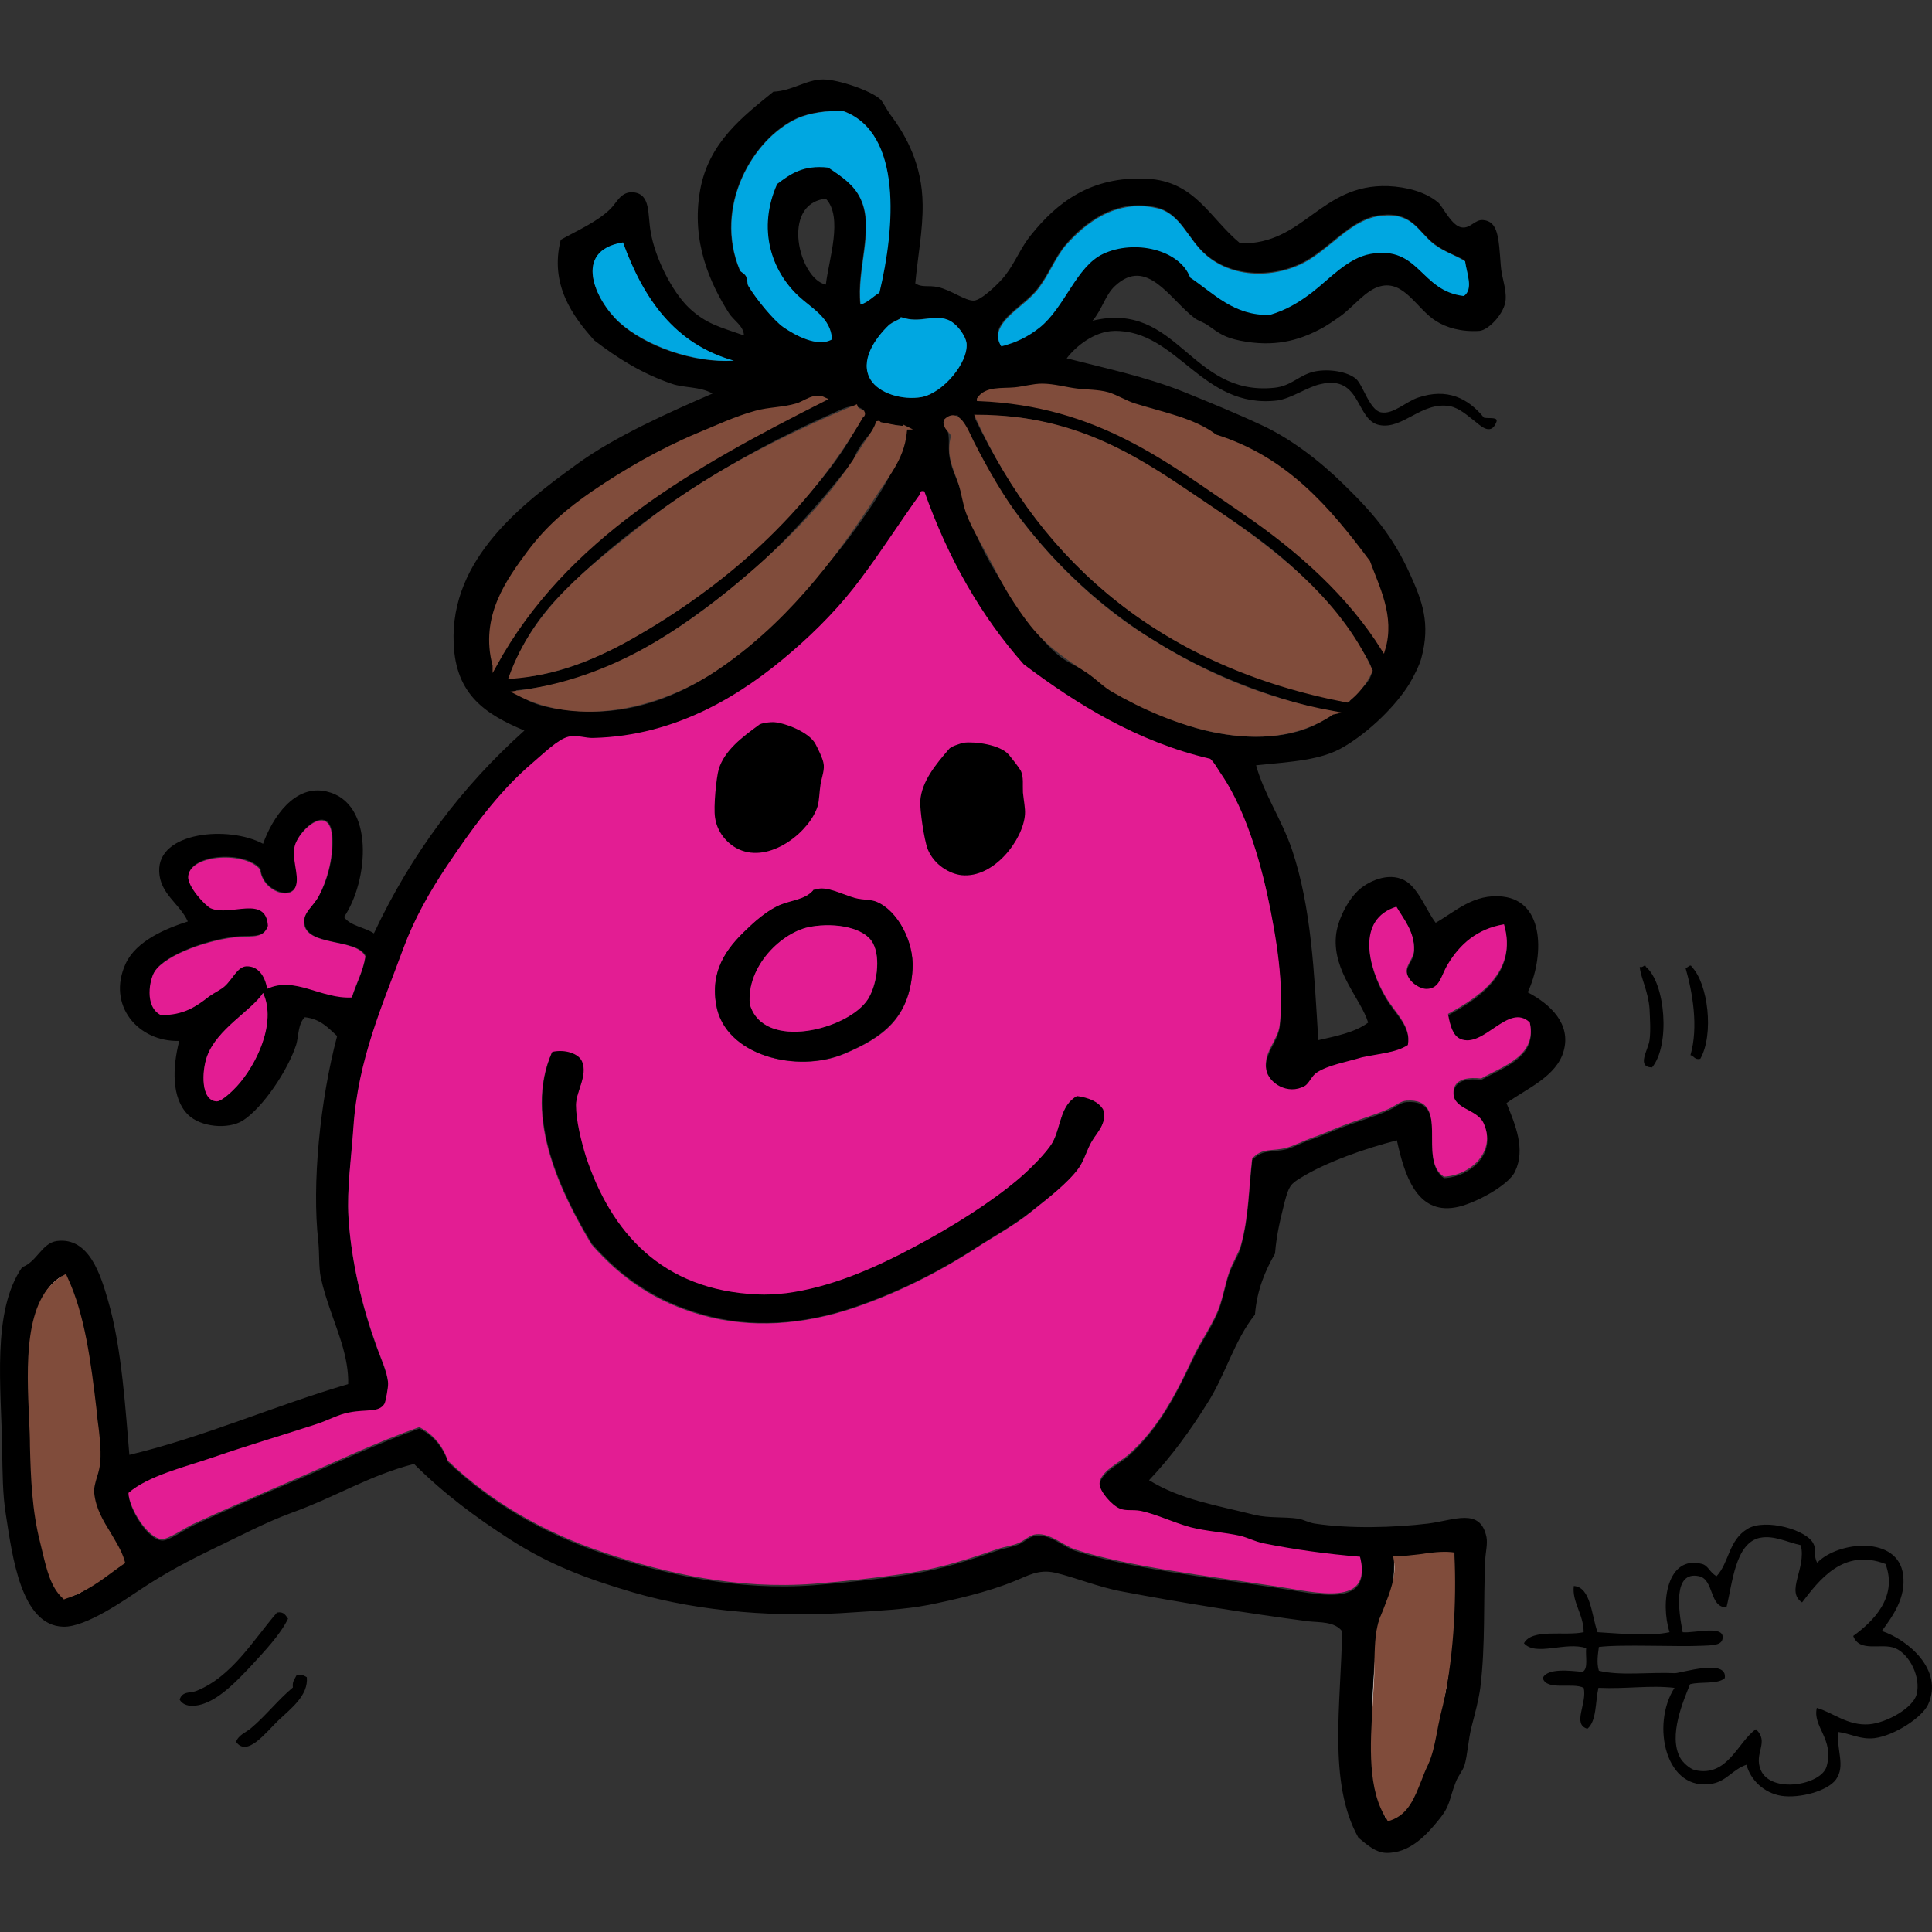 <?xml version="1.0" encoding="UTF-8"?>
<svg id="Layer_1" data-name="Layer 1" xmlns="http://www.w3.org/2000/svg" viewBox="0 0 512 512">
  <rect x="0" y="0" width="512" height="512" fill="#333333" stroke="none"/>
  <defs>
    <style>
      .cls-1 {
        fill: #fff;
      }

      .cls-1, .cls-2, .cls-3, .cls-4, .cls-5 {
        fill-rule: evenodd;
      }

      .cls-3 {
        stroke: #804c3b;
        stroke-miterlimit: 10;
        stroke-width: 1.04px;
      }

      .cls-3, .cls-6 {
        fill: #804c3b;
      }

      .cls-4 {
        fill: #e31d93;
      }

      .cls-5 {
        fill: #00a7e1;
      }
    </style>
  </defs>
  <path class="cls-2" d="M242.6,75.1c1.73,1.19,3.36.43,5.96.98,3.47.76,7.26,3.69,9.54,3.58,2.06-.11,6.72-4.66,8.24-6.61,2.71-3.47,4.23-7.59,6.94-10.84,6.61-8.24,15.61-15.61,30.67-14.85,12.79.65,16.58,10.41,24.71,17.13,16.91.43,21.24-15.82,39.24-15.17,4.88.22,9.86,1.52,13.22,4.34,1.19.98,3.58,6.29,6.29,6.61,2.28.33,3.47-2.17,5.64-1.95,4.01.33,4.12,4.77,4.66,11.92.22,3.47,1.52,5.96,1.3,9.21-.22,3.47-4.44,8.02-6.94,8.24-4.77.33-8.78-.87-11.49-2.6-5.09-3.14-8.45-10.95-14.85-9.21-3.79.98-7.05,5.42-10.51,7.91-1.73,1.19-3.47,2.49-5.64,3.58-5.64,2.93-12.03,4.66-20.81,2.93-4.34-.87-5.64-1.95-8.56-4.01-1.19-.87-2.71-1.3-3.58-1.95-6.61-4.99-12.68-16.47-21.14-8.56-2.6,2.38-3.47,6.39-5.96,9.21,22.65-5.42,25.8,20.05,48.12,17.78,4.66-.43,6.61-3.47,10.84-4.34,3.9-.76,8.67.11,10.84,1.95,1.84,1.52,3.58,8.24,6.61,8.89,3.25.65,6.61-2.82,9.86-3.9,7.7-2.6,13.22.11,17.45,5.31,1.41.33,4.01-.33,3.25,1.3-1.52,3.79-4.55.43-5.64-.33-1.84-1.41-4.01-3.47-6.61-4.01-7.59-1.3-12.46,6.29-18.75,4.99-6.29-1.3-4.66-13.33-15.5-10.84-3.58.76-7.7,3.79-11.49,4.34-20.05,2.38-26.45-18.75-43.25-18.43-5.31.11-10.19,4.12-12.57,7.26,10.08,2.6,21.03,4.88,31,8.89,6.94,2.82,14.09,5.74,20.81,8.89,7.7,3.58,15.39,9.54,21.46,15.5,7.7,7.48,13.11,13.66,17.78,24.06,3.14,6.94,5.42,12.9,2.93,22.11-.43,1.73-2.06,4.99-3.25,6.94-3.58,5.74-10.41,12.46-17.13,16.47-6.07,3.69-13.87,4.01-23.41,4.99,2.06,7.59,6.83,14.42,9.54,22.44,5.09,15.17,5.85,32.41,6.94,50.4,4.77-1.08,9.75-2.06,13.22-4.66-1.95-6.29-9.32-13.44-8.56-22.76.33-4.34,3.25-9.97,6.29-12.57,2.93-2.49,8.45-4.77,12.57-1.95,3.25,2.28,5.2,7.7,7.59,10.84,5.31-3.03,10.08-7.8,17.78-6.94,11.38,1.3,10.84,16.37,6.61,25.36,6.18,3.25,11.49,8.45,9.54,15.5-1.84,6.83-9.97,10.08-15.17,13.87,2.38,5.74,5.09,12.25,2.28,18.1-1.73,3.79-11.16,8.78-15.82,9.54-10.3,1.84-13.55-8.78-15.5-17.78-8.56,2.17-18.86,5.85-25.36,9.86-2.93,1.73-3.25,2.38-4.34,6.29-1.08,4.44-2.17,8.45-2.6,13.87-2.6,4.55-4.77,9.54-5.31,16.15-5.53,6.94-7.8,15.93-12.57,23.41-4.66,7.48-9.65,14.31-15.5,20.49,8.45,5.2,17.78,6.61,28.07,9.21,3.69.87,7.59.43,11.49.98,1.3.22,2.82,1.08,4.34,1.3,9.21,1.41,21.03,1.08,30.02,0,6.94-.87,13.87-4.34,15.5,3.58.33,1.84-.22,3.9-.33,5.96-.54,11.38.11,22.33-1.3,33.93-.43,3.25-1.41,6.83-2.28,10.19-.98,3.79-1.08,7.7-1.95,10.51-.43,1.3-1.73,2.82-2.28,4.34-1.84,4.66-1.3,6.18-4.66,10.19-2.93,3.58-7.48,8.78-13.87,8.56-2.6-.11-4.66-1.84-7.26-4.01-8.24-14.63-4.55-35.88-4.34-54.74-2.06-2.6-5.85-2.28-8.89-2.6-15.72-2.06-34.03-4.99-49.42-7.91-6.39-1.19-12.25-3.69-17.78-4.99-4.44-.98-7.26.87-10.84,2.28-6.83,2.82-15.72,4.88-22.76,6.29-6.18,1.19-13.22,1.52-19.84,1.95-19.4,1.41-40.32,0-58.42-5.31-12.57-3.69-22.11-7.37-32.3-13.87-9.32-5.96-17.88-12.36-25.69-20.16-11.81,3.03-20.59,8.67-32.3,12.9-7.37,2.71-13.98,6.29-20.81,9.54-6.5,3.14-12.9,6.5-19.4,10.84-3.79,2.49-14.42,10.08-20.49,9.86-11.16-.33-13.44-18.64-15.17-29.7-.87-5.31-.87-11.16-.98-17.13-.22-16.69-2.82-36.74,5.31-48.45,3.9-1.41,5.2-6.39,9.21-6.94,8.56-1.08,11.6,9.1,13.55,15.82,3.69,12.57,4.66,29.7,5.64,40.86,19.62-4.66,38.37-13.01,57.99-18.75.11-3.47-.65-7.15-1.63-10.51-1.73-5.74-4.34-11.71-5.64-17.78-.54-2.71-.33-6.18-.65-9.54-1.73-15.07.43-37.29,4.99-54.41-2.38-2.17-4.44-4.55-8.56-4.99-1.84,1.73-1.63,5.09-2.28,7.26-2.17,6.72-8.78,16.69-14.2,20.16-3.9,2.38-11.16,1.73-14.52-1.63-4.34-4.34-4.12-12.46-2.28-19.51-10.84.33-19.29-9.43-14.2-20.49,2.82-6.07,10.73-9.32,16.47-11.16-2.17-4.77-7.37-7.26-7.59-13.22-.43-10.62,18.43-12.25,27.53-7.37,2.49-6.94,8.35-15.82,16.8-13.87,12.9,2.93,11.16,23.74,4.66,33.28,1.63,2.38,5.53,2.71,7.91,4.34,9.97-21.24,23.41-39.02,39.89-53.76-10.08-4.23-18.21-9.32-18.75-23.09-.98-22.54,18.43-37.18,32.62-47.47,10.08-7.37,24.71-13.87,35.98-18.75-3.47-1.95-7.48-1.41-10.84-2.6-7.91-2.71-14.42-6.83-20.49-11.49-5.64-6.29-11.92-14.74-8.89-26.66,4.23-2.38,9.75-4.77,13.22-8.24,1.73-1.73,2.71-4.55,5.96-4.34,4.77.43,3.79,5.85,4.66,10.51,1.08,6.61,5.53,15.72,10.19,20.16,4.55,4.23,8.02,4.99,14.52,7.26-.11-2.6-2.71-3.9-4.01-5.96-4.88-7.7-10.08-18.86-7.59-32.62,2.28-12.57,11.27-19.4,19.4-26.01,5.09-.22,8.67-3.25,13.22-3.25,4.01,0,12.79,3.03,15.17,5.31.65.65,1.52,2.49,2.6,4.01,4.34,5.74,8.45,13.44,8.56,23.74.11,6.72-1.3,13.98-1.95,21.03ZM232.95,77.48c4.12-17.13,6.18-42.38-9.54-48.12-4.12-.22-9,.54-12.25,1.95-11.71,5.42-22.22,23.41-15.17,40.21.22.54,1.19.87,1.63,1.63s.22,1.95.65,2.6c2.06,3.47,6.83,9.1,9.21,10.84,2.71,1.95,9,5.53,12.9,3.25-.22-5.64-5.42-8.24-8.89-11.49-7.15-6.72-10.95-17.67-5.64-29.7,3.36-2.49,6.83-5.09,13.55-4.34,3.58,2.38,6.83,4.55,8.56,8.24,3.79,7.91-1.08,18.53,0,28.07,2.17-.54,3.36-2.06,4.99-3.14ZM218.86,75.42c.76-6.61,4.66-17.88,0-22.76-12.14,1.3-7.05,21.35,0,22.76ZM380.03,64.58c-4.55-3.58-5.74-8.56-14.2-7.59-7.15.76-12.36,7.48-18.75,11.49-7.7,4.88-19.62,5.64-27.42-.98-4.99-4.23-6.72-11.06-13.22-12.57-10.95-2.49-19.18,4.23-24.06,9.86-2.93,3.36-4.55,8.24-7.91,12.25-4.01,4.66-12.9,8.78-9.21,14.52,3.9-.98,7.15-2.49,10.19-4.99,6.72-5.31,9.65-16.04,16.8-19.51,8.24-3.9,20.27-1.19,23.09,6.29,6.18,4.12,11.49,10.3,21.14,9.86,4.44-1.3,7.7-3.25,11.16-5.96,4.66-3.58,9.43-9.21,15.5-10.19,13.01-2.28,13.11,9.97,24.71,11.16,2.6-1.84.76-5.96.33-9.21-2.38-1.41-5.2-2.17-8.13-4.44ZM164.01,85.39c6.94,6.39,19.73,10.95,30.35,10.19-15.72-4.44-23.95-16.47-29.26-31.32-13.55,2.17-7.26,15.39-1.08,21.14ZM235.66,86.04c-3.79,3.69-7.8,9.65-4.99,14.52,2.28,3.69,8.56,5.53,13.55,4.66,5.53-.98,12.36-9,11.92-14.2-.22-1.95-2.49-5.31-4.99-6.29-3.9-1.52-7.26.98-12.25-.65-.22,0-.43,0-.33.33-.98.54-2.06.98-2.93,1.63ZM220.81,109.46c-26.88,11.71-53.54,28.94-72.51,48.45-5.64,5.74-10.84,13.66-13.22,21.79,12.14-.33,22.44-4.99,31.32-9.86,18.32-9.97,32.41-22.11,45.85-36.64,6.61-7.15,12.9-15.07,16.8-24.39-2.82-2.38-5.74-.43-8.24.65ZM357.6,185.98c1.63-2.82,5.85-4.66,5.96-8.24,0-1.95-3.14-6.18-4.99-8.89-10.19-15.07-21.89-24.6-36.64-33.93-9.43-5.96-17.23-11.81-27.75-16.8-9.86-4.66-22.98-9.1-35.98-7.59,18.86,39.45,50.08,66.55,99.39,75.44ZM249.86,112.06c2.17,2.38,1.41,4.88,1.63,7.91.33,3.9,1.95,6.39,2.93,9.54,2.28,6.83,3.58,11.16,6.61,17.13,1.73,3.36,3.9,6.83,5.96,9.86,4.01,6.07,8.67,13.33,13.87,17.45,1.84,1.52,4.88,2.71,7.26,4.34,9,5.96,21.35,13.44,33.6,15.82,12.9,2.49,24.82.98,31.65-5.31-48.45-11.06-80.32-38.59-99.61-78.8-1.73.33-2.82,1.19-3.9,2.06ZM232.95,111.73c-2.28,3.47-5.53,6.07-6.94,10.51-9.86,12.46-21.03,25.15-34.25,35.33-15.28,11.6-32.3,23.41-55.06,25.36,2.93,4.44,12.46,5.42,19.08,5.64,22.76.65,41.51-14.85,52.78-26.99,6.61-7.15,13.01-14.2,18.43-21.79,5.64-7.91,11.49-16.37,13.55-26.66-2.38-.54-5.42-.54-7.59-1.41ZM360.96,280.6c-3.9,1.19-9,2.06-11.92,4.01-1.41.98-2.06,2.93-3.25,3.58-4.44,2.6-9.65-.65-10.19-4.34-.76-4.55,3.14-7.7,3.58-11.92,1.08-10.19-.87-22.87-3.25-34.25-2.82-13.01-7.05-24.71-12.57-32.62-.87-1.3-1.52-2.71-2.6-3.58-19.18-4.44-35.33-14.42-49.42-25.04-11.38-12.68-20.16-28.07-26.34-45.85-1.52-.22-1.08.65-1.3.98-5.53,7.59-10.19,15.07-15.5,22.11-5.2,6.83-11.71,13.55-18.43,19.51-12.9,11.16-30.24,22.22-52.46,22.76-2.06,0-4.34-.87-6.61-.33-2.82.65-6.83,4.55-9.54,6.94-9.21,7.7-16.47,18.21-22.76,27.42-4.55,6.72-8.67,13.87-11.49,21.79-5.31,14.52-12.03,29.26-13.22,47.47-.54,7.91-1.84,15.93-1.3,23.74.76,11.92,3.69,23.74,7.26,33.6,1.3,3.69,3.14,7.48,3.25,10.51,0,.98-.65,4.77-.98,5.31-1.41,2.38-4.88,1.52-9.21,2.28-2.82.54-5.85,2.17-9.21,3.25-9.65,3.14-17.88,5.53-26.66,8.56-7.91,2.71-17.56,4.99-22.76,9.54.22,4.12,5.09,12.03,8.89,12.25,1.73.11,6.18-3.03,8.24-4.01,8.67-4.01,17.56-7.91,25.36-11.16,13.01-5.53,23.3-10.51,34.58-14.52,3.69,1.84,6.18,4.88,7.59,8.89,11.16,10.62,24.93,18.86,41.51,24.39,16.37,5.53,35.44,9.75,55.39,8.24,8.45-.65,17.23-1.63,25.69-2.93,8.89-1.41,16.8-4.12,23.09-6.29,1.84-.65,3.9-.87,5.64-1.63,1.63-.76,2.82-2.17,4.66-2.28,3.79-.33,7.05,2.93,10.19,4.01,13.87,4.55,35.33,7.05,53.76,9.86,10.19,1.52,25.15,5.64,21.79-7.91-9-.87-17.02-1.84-25.69-3.58-2.06-.43-3.9-1.52-5.96-1.95-4.34-1.08-9-1.19-13.22-2.28-4.66-1.19-9-3.47-13.22-4.34-2.38-.43-3.9.11-5.64-.65-1.95-.87-5.31-4.55-5.31-6.61.11-3.14,5.53-5.74,7.59-7.59,7.48-6.72,12.03-14.85,17.13-25.69,2.06-4.55,5.64-9.21,7.26-14.2.87-2.71,1.41-5.64,2.28-8.24.87-2.71,2.71-5.2,3.25-7.59,2.06-7.8,1.95-14.09,2.93-22.76,2.6-3.03,5.53-1.95,9.21-2.93,1.95-.54,4.23-1.84,6.61-2.6,2.28-.76,4.44-1.73,6.61-2.6,4.77-1.95,9.75-3.25,13.55-4.99,1.84-.76,3.25-2.17,4.99-2.28,11.92-.76,2.71,15.5,9.86,20.16,7.05-.33,14.09-6.61,10.51-14.2-1.84-4.01-8.78-3.58-7.91-8.89.54-3.03,4.34-3.36,7.26-2.93,5.74-3.25,14.85-5.96,12.9-14.85-5.74-5.42-12.25,6.94-18.43,4.34-2.06-.87-2.71-3.58-3.25-6.61,7.91-4.34,18.43-11.06,14.85-23.74-7.15,1.3-11.71,5.42-14.85,10.51-1.95,3.14-2.06,6.5-5.64,6.61-2.17,0-5.09-2.28-5.31-4.66-.11-1.84,1.84-3.36,1.95-5.64.22-4.99-2.82-8.45-4.66-11.49-10.73,3.36-7.48,15.93-2.93,23.74,2.49,4.34,6.94,7.8,5.96,12.9-3.14,1.63-7.7,1.84-12.14,3.25ZM80.66,244.29c-.11-2.71,2.49-4.23,3.9-6.94,2.28-4.12,3.79-9.86,3.58-15.17-.33-9.86-8.67-2.71-9.86,1.63-.98,3.36,1.08,7.7.33,10.51-1.19,4.55-9.1,1.63-9.54-4.01-3.69-4.88-18.43-4.23-19.08,1.63-.33,2.71,4.55,7.91,5.96,8.56,5.2,2.28,14.63-3.79,15.17,4.66-1.08,3.47-4.12,2.71-7.59,2.93-7.59.54-19.51,4.66-22.44,9.21-1.3,1.95-2.82,9.32,1.63,11.49,6.18.22,9.43-2.28,12.9-4.99,1.3-1.08,3.03-1.84,4.01-2.6,2.06-1.84,3.36-5.09,5.64-5.31,3.03-.22,4.99,2.49,5.64,5.96,7.37-3.47,14.2,2.82,22.44,2.28,1.19-3.69,2.93-6.72,3.58-10.84-2.38-4.77-16.04-2.28-16.26-9ZM54.87,279.95c-1.41,3.9-1.63,11.71,2.6,11.92,1.3,0,4.12-2.71,5.31-4.01,4.99-5.53,10.62-16.8,6.94-24.71-3.03,4.66-12.25,9.54-14.85,16.8ZM8.37,361.02c-.22,4.99-.54,10.41-.33,15.5.43,10.95.33,22,3.25,32.95,1.19,4.34,2.82,13.22,6.29,13.55,3.79.33,8.13-4.55,10.51-5.96,1.73-.98,3.9-1.73,4.66-3.25-1.84-6.29-9.75-12.25-8.24-21.79.33-1.95,1.63-3.47,1.63-5.64.22-5.74-1.52-11.92-1.95-17.78-.65-7.37-1.52-12.36-2.93-18.43-1.08-4.44-1.95-9.65-4.99-11.92-6.72,4.23-7.48,12.9-7.91,22.76ZM376.46,470.17c.65-1.73,1.95-3.25,2.6-4.99.76-1.84.54-4.23.98-6.61.54-3.36,2.28-6.61,2.93-10.19,2.28-12.46,1.63-23.85,1.63-36.64-4.66-.65-10.19.76-15.17.98,0,4.44-.11,9.1-1.95,13.22-.54,1.19-1.63,2.06-1.95,3.25-.54,1.63-.87,4.77-.98,6.94-.54,7.15-1.19,16.8-.98,23.74.22,7.59.76,15.5,3.58,21.79,6.5-.87,7.15-6.18,9.32-11.49Z"/>
  <path class="cls-5" d="M228.07,80.73c-1.08-9.43,3.79-20.16,0-28.07-1.73-3.69-4.99-5.85-8.56-8.24-6.72-.76-10.08,1.73-13.55,4.34-5.31,11.92-1.52,22.98,5.64,29.7,3.47,3.25,8.67,5.85,8.89,11.49-3.9,2.28-10.08-1.3-12.9-3.25-2.49-1.73-7.15-7.37-9.21-10.84-.43-.65-.22-1.84-.65-2.6-.43-.87-1.41-1.08-1.63-1.63-7.05-16.91,3.47-34.9,15.17-40.21,3.25-1.52,8.13-2.17,12.25-1.95,15.72,5.74,13.66,31,9.54,48.12-1.73.98-2.93,2.49-4.99,3.14Z"/>
  <path class="cls-5" d="M388.27,69.24c.43,3.25,2.28,7.37-.33,9.21-11.6-1.3-11.71-13.44-24.71-11.16-6.07,1.08-10.84,6.61-15.5,10.19-3.58,2.71-6.83,4.66-11.16,5.96-9.54.33-14.96-5.74-21.14-9.86-2.82-7.48-14.85-10.19-23.09-6.29-7.15,3.36-10.08,14.09-16.8,19.51-3.14,2.49-6.29,4.01-10.19,4.99-3.58-5.74,5.2-9.86,9.21-14.52,3.36-4.01,4.99-8.89,7.91-12.25,4.99-5.64,13.11-12.36,24.06-9.86,6.5,1.52,8.13,8.24,13.22,12.57,7.8,6.61,19.62,5.85,27.42.98,6.39-4.01,11.6-10.73,18.75-11.49,8.45-.98,9.65,4.01,14.2,7.59,2.82,2.06,5.64,2.82,8.13,4.44Z"/>
  <path class="cls-5" d="M165.1,64.26c5.42,14.85,13.66,26.88,29.37,31.32-10.62.65-23.41-3.9-30.35-10.19-6.29-5.74-12.57-18.97.98-21.14Z"/>
  <path class="cls-5" d="M238.59,84.42c-.11-.33.11-.33.33-.33,4.99,1.73,8.24-.87,12.25.65,2.49.98,4.77,4.34,4.99,6.29.43,5.2-6.29,13.11-11.92,14.2-4.99.87-11.27-.87-13.55-4.66-2.93-4.88,1.08-10.84,4.99-14.52.87-.65,1.95-1.08,2.93-1.63Z"/>
  <path class="cls-3" d="M259.4,105.77c1.95-2.93,6.07-2.28,9.54-2.6,2.38-.22,4.88-.98,7.26-.98,3.03,0,6.39.98,9.21,1.3,2.71.33,5.53.22,8.24.98,2.38.76,4.55,2.17,6.94,2.93,7.59,2.38,15.82,3.9,21.46,8.24,18.75,5.85,30.02,19.18,40.54,33.28,2.38,6.61,6.61,14.42,4.01,23.09-8.89-14.2-22-26.12-36.96-36.31-20.05-13.55-38.48-28.61-70.24-29.92Z"/>
  <path class="cls-3" d="M131.06,176.33c-3.47-12.9,3.69-22.54,9.21-30.02,4.88-6.5,10.19-11.06,17.13-15.82,8.13-5.53,17.45-10.95,27.42-15.17,4.99-2.06,10.3-4.55,15.5-5.96,3.47-.98,7.26-.87,10.84-1.95,2.28-.65,4.55-2.93,7.26-1.63-35.01,17.67-68.72,36.53-87.36,70.56Z"/>
  <path class="cls-3" d="M135.4,179.37c6.61-18.1,20.81-28.61,35.01-39.89,16.15-12.9,36.09-23.2,56.36-31.65.22.76.98.98,1.63,1.3.43.11.43.98,0,.98-14.85,25.58-36.2,44.76-62.32,59.4-8.89,4.88-18.97,9-30.67,9.86Z"/>
  <path class="cls-3" d="M363.23,177.74c-1.52,3.25-3.58,5.85-6.29,7.91-48.23-9.21-80.32-36.42-97.98-75.22,27.53.11,43.79,12.03,60.7,23.41,17.13,11.49,34.79,24.6,43.57,43.9Z"/>
  <path class="cls-3" d="M353.04,188.9c-17.99,12.25-43.03,2.71-57.99-5.96-2.17-1.19-4.23-3.36-6.61-4.99-6.18-4.01-11.27-7.48-15.82-13.55-3.03-4.01-6.18-9-8.56-13.87-2.71-5.31-5.96-10.3-7.59-14.85-.87-2.49-1.19-5.2-1.95-7.59-1.41-4.12-3.36-7.59-1.95-12.57-.43-1.52-2.17-1.84-1.95-4.01,3.25-3.14,5.31,2.28,6.94,5.64,3.79,7.48,8.13,14.96,12.57,20.81,9.1,11.92,21.35,23.74,35.01,31.97,13.77,8.67,29.7,15.61,47.91,18.97Z"/>
  <path class="cls-3" d="M239.89,113.36c-.33,7.48-4.34,11.92-7.91,17.45-11.6,17.99-24.82,34.9-42.92,46.82-14.09,9.32-35.23,14.85-52.13,5.96,23.09-2.93,40.97-14.2,56.36-26.66,12.36-10.08,25.9-22.76,35.01-37.61,1.73-2.82,3.47-4.77,4.34-7.26.33-.11.33.11.33.33,2.49.22,4.34,1.08,6.94.98Z"/>
  <path class="cls-4" d="M373.1,276.92c.98-5.09-3.47-8.56-5.96-12.9-4.55-7.8-7.8-20.38,2.93-23.74,1.73,3.03,4.88,6.61,4.66,11.49-.11,2.28-2.06,3.79-1.95,5.64.11,2.38,3.14,4.66,5.31,4.66,3.58-.11,3.69-3.47,5.64-6.61,3.14-5.2,7.7-9.32,14.85-10.51,3.69,12.68-6.94,19.4-14.85,23.74.54,3.03,1.3,5.74,3.25,6.61,6.18,2.71,12.79-9.75,18.43-4.34,1.95,8.89-7.15,11.6-12.9,14.85-2.93-.33-6.72-.11-7.26,2.93-.87,5.31,6.07,4.88,7.91,8.89,3.47,7.48-3.47,13.87-10.51,14.2-7.15-4.66,2.06-20.92-9.86-20.16-1.73.11-3.14,1.52-4.99,2.28-3.69,1.63-8.78,3.03-13.55,4.99-2.17.87-4.34,1.84-6.61,2.6-2.38.87-4.66,2.06-6.61,2.6-3.79,1.08-6.61-.11-9.21,2.93-.98,8.67-.87,14.96-2.93,22.76-.65,2.38-2.38,4.88-3.25,7.59-.87,2.6-1.41,5.53-2.28,8.24-1.63,4.99-5.2,9.65-7.26,14.2-5.09,10.95-9.65,19.08-17.13,25.69-2.06,1.84-7.48,4.44-7.59,7.59,0,2.06,3.25,5.74,5.31,6.61,1.73.76,3.25.22,5.64.65,4.12.87,8.45,3.03,13.22,4.34,4.23,1.08,8.78,1.3,13.22,2.28,2.06.54,3.9,1.52,5.96,1.95,8.67,1.73,16.69,2.82,25.69,3.58,3.36,13.55-11.6,9.43-21.79,7.91-18.43-2.82-39.89-5.31-53.76-9.86-3.14-1.08-6.5-4.34-10.19-4.01-1.73.11-2.93,1.52-4.66,2.28-1.63.76-3.79.98-5.64,1.63-6.29,2.17-14.2,4.88-23.09,6.29-8.45,1.3-17.23,2.28-25.69,2.93-20.05,1.52-39.02-2.71-55.39-8.24-16.58-5.53-30.46-13.77-41.51-24.39-1.41-4.01-3.9-7.05-7.59-8.89-11.38,4.01-21.68,9-34.58,14.52-7.8,3.36-16.69,7.15-25.36,11.16-2.06.98-6.5,4.01-8.24,4.01-3.79-.22-8.67-8.13-8.89-12.25,5.2-4.55,14.85-6.83,22.76-9.54,8.78-3.03,17.02-5.42,26.66-8.56,3.47-1.08,6.39-2.82,9.21-3.25,4.44-.87,7.8.11,9.21-2.28.33-.54.98-4.23.98-5.31-.11-3.14-2.06-6.94-3.25-10.51-3.58-9.97-6.5-21.68-7.26-33.6-.43-7.8.76-15.82,1.3-23.74,1.19-18.21,7.91-32.95,13.22-47.47,2.93-7.91,6.94-14.96,11.49-21.79,6.18-9.21,13.55-19.62,22.76-27.42,2.71-2.28,6.72-6.29,9.54-6.94,2.28-.54,4.55.43,6.61.33,22.11-.54,39.56-11.6,52.46-22.76,6.83-5.85,13.33-12.57,18.43-19.51,5.31-7.05,9.97-14.42,15.5-22.11.22-.33-.11-1.3,1.3-.98,6.29,17.78,15.07,33.17,26.34,45.85,14.09,10.62,30.24,20.59,49.42,25.04,1.08.98,1.73,2.28,2.6,3.58,5.53,7.91,9.75,19.62,12.57,32.62,2.49,11.49,4.44,24.06,3.25,34.25-.43,4.23-4.44,7.26-3.58,11.92.65,3.58,5.74,6.83,10.19,4.34,1.19-.65,1.84-2.71,3.25-3.58,2.93-1.95,8.02-2.82,11.92-4.01,4.44-.98,9-1.19,12.14-3.25ZM215.5,236.05c-2.17,2.6-5.85,2.71-8.89,3.9-2.71,1.08-5.64,3.47-7.91,5.64-4.77,4.44-10.73,10.51-8.89,20.81,2.38,13.44,21.46,18.1,33.93,12.9,10.3-4.34,17.34-9.43,18.1-22.44.43-7.26-4.01-15.5-9.54-17.78-1.52-.65-3.47-.43-5.64-.98-3.58-.98-7.7-3.36-10.51-2.28-.22,0-.65-.11-.65.22ZM278.8,303.04c-1.63,2.71-5.96,7.05-8.89,9.54-7.15,6.18-17.02,12.46-27.75,18.1-10.95,5.74-22.44,10.73-33.93,12.25-3.03.43-5.31.43-7.59.33-25.47-1.08-38.91-16.48-45.52-36.64-1.3-3.9-2.71-9.43-2.6-13.55,0-3.58,3.14-7.8,1.63-11.49-.87-2.17-4.55-3.36-7.91-2.6-7.7,17.34,2.82,37.94,10.51,50.83,7.91,9,16.91,15.28,29.37,18.75,12.79,3.58,26.66,2.6,40.21-1.95,11.38-3.9,21.89-9.1,32.3-15.82,4.66-3.03,10.08-5.96,14.52-9.54,4.44-3.58,9.65-7.59,12.57-11.49,1.63-2.17,2.28-4.99,3.58-7.26,1.41-2.38,4.01-4.66,2.93-8.24-1.3-2.28-3.79-3.14-6.94-3.58-4.44,2.28-4.12,8.24-6.5,12.36Z"/>
  <path class="cls-4" d="M96.81,253.5c-.65,4.12-2.49,7.15-3.58,10.84-8.24.43-15.07-5.74-22.44-2.28-.54-3.47-2.49-6.18-5.64-5.96-2.28.22-3.58,3.47-5.64,5.31-.98.87-2.6,1.63-4.01,2.6-3.36,2.6-6.72,5.09-12.9,4.99-4.44-2.28-2.93-9.54-1.63-11.49,2.93-4.55,14.85-8.67,22.44-9.21,3.47-.22,6.5.43,7.59-2.93-.54-8.35-9.97-2.38-15.17-4.66-1.41-.65-6.29-5.85-5.96-8.56.76-5.85,15.39-6.5,19.08-1.63.54,5.64,8.45,8.56,9.54,4.01.76-2.82-1.3-7.15-.33-10.51,1.3-4.34,9.54-11.49,9.86-1.63.22,5.31-1.41,11.06-3.58,15.17-1.52,2.71-4.01,4.23-3.9,6.94.33,6.5,13.98,4.01,16.26,9Z"/>
  <path class="cls-2" d="M216.15,235.73c2.82-1.08,6.94,1.3,10.51,2.28,2.17.54,4.12.33,5.64.98,5.53,2.28,9.97,10.51,9.54,17.78-.76,13.01-7.91,18.1-18.1,22.44-12.46,5.31-31.65.54-33.93-12.9-1.84-10.3,4.12-16.37,8.89-20.81,2.28-2.17,5.2-4.44,7.91-5.64,3.03-1.3,6.72-1.41,8.89-3.9,0-.22.43-.11.65-.22ZM230.02,264.78c2.38-3.69,3.47-10.84,1.3-14.85-2.17-4.01-9.65-5.42-16.47-4.34-7.59,1.3-17.02,10.41-16.15,20.49,3.58,12.68,26.23,6.72,31.32-1.3Z"/>
  <path class="cls-4" d="M198.7,266.08c-.87-10.08,8.56-19.18,16.15-20.49,6.83-1.19,14.31.33,16.47,4.34,2.17,4.01.98,11.16-1.3,14.85-5.09,8.02-27.75,13.98-31.32,1.3Z"/>
  <path class="cls-2" d="M437.8,282.88c-4.23-.11-.98-4.66-.65-7.26.33-2.49.11-5.64,0-8.24-.33-4.66-2.38-8.35-2.6-11.16.87.43,1.41-.98,1.63,0,5.2,4.34,6.5,20.81,1.63,26.66Z"/>
  <path class="cls-2" d="M450.59,280.6c-1.52.33-1.63-.76-2.6-.98,2.17-7.48.54-16.69-1.3-23.09.54,0,1.3-1.19,1.63-.33,4.34,4.44,5.96,17.88,2.28,24.39Z"/>
  <path class="cls-4" d="M69.72,263.15c3.69,7.91-1.84,19.18-6.94,24.71-1.08,1.19-4.01,4.01-5.31,4.01-4.34-.11-4.01-8.02-2.6-11.92,2.6-7.26,11.81-12.14,14.85-16.8Z"/>
  <path class="cls-2" d="M285.41,290.46c3.03.43,5.64,1.41,6.94,3.58,1.08,3.58-1.52,5.85-2.93,8.24-1.41,2.28-2.06,5.09-3.58,7.26-2.82,3.9-8.02,7.91-12.57,11.49-4.44,3.58-9.86,6.5-14.52,9.54-10.41,6.72-20.92,11.92-32.3,15.82-13.55,4.66-27.42,5.64-40.21,1.95-12.36-3.47-21.46-9.75-29.37-18.75-7.7-12.79-18.21-33.49-10.51-50.83,3.36-.76,7.05.43,7.91,2.6,1.52,3.69-1.63,7.91-1.63,11.49,0,4.12,1.41,9.65,2.6,13.55,6.61,20.05,20.05,35.55,45.52,36.64,2.28.11,4.55,0,7.59-.33,11.6-1.52,22.98-6.39,33.93-12.25,10.62-5.64,20.59-12.03,27.75-18.1,2.93-2.49,7.37-6.94,8.89-9.54,2.28-3.9,1.95-9.86,6.5-12.36Z"/>
  <path class="cls-2" d="M481.59,414.13c5.53-5.74,21.46-7.26,22.76,3.25.76,6.07-2.71,10.84-5.64,14.85,6.83,2.28,16.48,10.3,12.25,19.51-1.63,3.47-9,8.24-14.2,8.89-3.69.43-6.29-1.19-9.54-1.63-.65,4.66,1.95,8.89-.65,12.57-2.17,3.03-9.54,5.09-14.52,4.34-4.55-.76-8.13-4.12-9.21-8.24-3.69,1.3-5.2,4.23-8.89,4.99-12.57,2.49-16.48-15.61-10.19-25.36-6.61-.76-12.57.33-20.16,0-.87,3.79-.43,8.78-2.93,10.84-4.12-1.19,0-6.72-.98-10.84-2.93-1.52-9.86.87-10.84-2.6,1.19-2.71,7.26-1.95,10.51-1.63,1.63-.76.76-4.12.98-6.29-5.42-1.84-13.33,2.28-16.48-1.3,2.17-4.01,10.73-1.84,15.82-2.93,0-4.77-3.14-8.02-2.6-12.25,4.55.33,4.66,7.8,6.29,12.25,6.07.33,13.44,1.19,19.08,0-2.49-7.8-.65-20.49,8.56-18.1,1.73.43,2.06,2.28,3.9,3.25,3.36-3.58,3.14-9.54,8.24-12.57,4.77-2.82,15.82.33,17.45,4.01.87,1.73-.11,3.03.98,4.99ZM466.42,407.52c-6.61,1.41-7.26,12.03-8.89,18.43-4.55.11-3.25-7.37-7.26-8.24-7.05-1.52-5.42,9.32-4.34,14.85,3.03.33,11.6-2.17,10.51,1.95-.43,1.63-3.25,1.52-5.31,1.63-6.72.33-21.57-.43-27.42.33-.22,1.84-.65,4.12,0,6.29,5.53,1.41,13.55.33,20.16.65,1.63,0,13.98-4.01,13.22,1.3-1.84,1.73-6.39.87-9.21,1.63-1.73,4.34-5.85,13.66-2.6,19.51.54,1.08,2.49,2.93,3.9,3.25,8.67,1.95,11.27-7.37,16.15-10.84,3.69,3.47-.65,6.29,1.3,10.84,2.71,6.29,16.04,4.01,17.45-.98,2.06-7.26-3.79-10.51-2.6-15.5,4.23,1.19,8.13,4.77,13.87,4.34,4.77-.43,11.6-4.34,12.57-7.91,1.19-4.55-1.84-10.62-5.64-12.25-3.69-1.52-9.43,1.3-11.16-3.25,5.09-3.69,11.92-10.19,8.56-19.08-11.27-4.34-17.67,4.44-22.11,10.19-4.44-2.93,1.19-9-.33-15.17-3.58-.76-7.15-2.71-10.84-1.95Z"/>
  <path class="cls-2" d="M76.33,428.98c-2.06,4.23-6.07,8.45-9.86,12.57-3.58,3.79-7.8,8.24-12.25,9.86-1.63.65-5.2,1.41-6.61-.98.65-2.28,2.82-1.73,4.34-2.28,9.54-3.79,15.17-13.55,21.46-20.81,1.84-.33,2.28.76,2.93,1.63Z"/>
  <path class="cls-2" d="M81.31,444.48c.43,4.77-4.01,8.13-7.59,11.49-3.36,3.25-8.24,9.75-11.16,5.64.65-1.84,2.6-2.49,3.9-3.58,3.79-3.14,7.15-7.48,11.16-10.84-.22-1.63.54-2.28.98-3.25,1.3-.33,1.95.11,2.71.54Z"/>
  <path class="cls-1" d="M16.28,338.26c3.03,2.17,3.9,7.37,4.99,11.92,1.41,6.07,2.28,11.06,2.93,18.43.54,5.85,2.17,12.14,1.95,17.78-.11,2.06-1.3,3.69-1.63,5.64-1.52,9.43,6.39,15.5,8.24,21.79-.76,1.63-2.93,2.28-4.66,3.25-2.38,1.41-6.83,6.29-10.51,5.96-3.47-.33-5.09-9.1-6.29-13.55-2.93-10.95-2.82-22-3.25-32.95-.22-5.09.11-10.51.33-15.5.43-9.86,1.19-18.53,7.91-22.76ZM32.21,413.81c-2.28-6.29-7.59-10.73-8.24-18.1-.22-2.82,1.41-5.53,1.63-8.56.22-3.9-.54-8.89-.98-13.22-1.41-12.68-3.14-25.15-7.59-34.9-9.65,5.64-9,22.54-8.24,37.29.54,10.84.22,21.57,2.93,32.3,1.3,5.2,2.17,10.95,5.64,14.2,5.74-1.95,10.95-6.29,14.85-9Z"/>
  <path class="cls-1" d="M367.24,481.77c-2.82-6.29-3.47-14.2-3.58-21.79-.22-6.94.43-16.58.98-23.74.22-2.17.43-5.31.98-6.94.33-1.19,1.41-2.17,1.95-3.25,1.84-4.12,1.95-8.78,1.95-13.22,4.99-.22,10.51-1.63,15.17-.98,0,12.79.65,24.17-1.63,36.64-.65,3.58-2.38,6.94-2.93,10.19-.43,2.38-.22,4.77-.98,6.61-.65,1.73-1.95,3.25-2.6,4.99-2.28,5.2-2.93,10.51-9.32,11.49ZM377.43,467.25c1.95-3.9,1.95-8.02,3.25-13.22,3.36-12.79,4.23-29.48,3.58-41.84-4.34-.33-9.97.98-14.2.98.98,5.64-2.38,11.49-4.01,16.15-1.52,4.23-1.08,10.08-1.3,16.15-.43,11.38-2.71,26.99,3.25,35.98,5.96-2.06,6.83-8.89,9.43-14.2Z"/>
  <path class="cls-6" d="M367.78,482.64l.76-.22c4.77-1.63,6.39-6.18,8.13-10.51.54-1.41,1.08-2.82,1.73-4.12,1.19-2.6,1.73-5.2,2.28-8.02.33-1.73.65-3.47,1.08-5.31,3.58-13.66,4.23-30.67,3.69-42.16v-.87l-.87-.11c-2.49-.22-5.42.11-8.13.54-2.17.22-4.23.54-6.07.54h-1.19l.22,1.19c.65,4.12-1.08,8.45-2.6,12.36-.43,1.19-.98,2.28-1.3,3.36-1.19,3.36-1.19,7.7-1.3,12.14,0,1.41,0,2.82-.11,4.23-.11,1.95-.22,4.01-.33,6.07-.65,10.62-1.41,22.76,3.79,30.46l.22.43Z"/>
  <path class="cls-6" d="M29.4,406.33c-2.06-3.36-4.01-6.5-4.44-10.73-.11-1.3.33-2.82.76-4.23.43-1.3.76-2.71.87-4.12.22-3.36-.22-7.26-.76-11.16l-.22-2.28c-1.52-13.01-3.14-25.47-7.7-35.23l-.43-.98-.98.54c-10.3,6.07-9.43,23.85-8.78,38.15.11,2.38.22,4.77.22,7.05.22,8.35.54,17.02,2.71,25.47.22.87.43,1.84.65,2.71,1.08,4.44,2.17,9.1,5.2,11.92l.43.43.54-.22c4.88-1.52,9.32-4.77,12.79-7.37.87-.65,1.63-1.19,2.28-1.63l.65-.43-.22-.76c-.76-2.6-2.28-4.88-3.58-7.15Z"/>
  <path class="cls-2" d="M201.08,192.16c.43-.54,3.14-.87,4.23-.76,2.71.22,9.21,2.6,10.84,5.85.65,1.19,1.84,3.69,2.06,4.88.43,1.73-.43,3.79-.76,5.74-.33,2.17-.33,4.23-.76,5.74-1.95,6.5-11.92,14.74-20.05,11.81-2.93-.98-6.5-4.12-7.15-8.78-.43-2.82.33-10.51.98-12.79,1.52-4.99,6.29-8.56,10.62-11.71Z"/>
  <path class="cls-2" d="M251.48,198.55c.33-.65,2.93-1.52,4.01-1.73,2.71-.33,9.54.43,11.92,3.25.87,1.08,2.6,3.25,3.14,4.23.76,1.63.43,3.79.54,5.74.22,2.17.65,4.23.54,5.74-.43,6.72-8.24,17.02-16.8,16.15-3.03-.33-7.26-2.6-9-6.94-.98-2.71-2.06-10.3-1.95-12.68.33-5.2,4.12-9.75,7.59-13.77Z"/>
</svg>